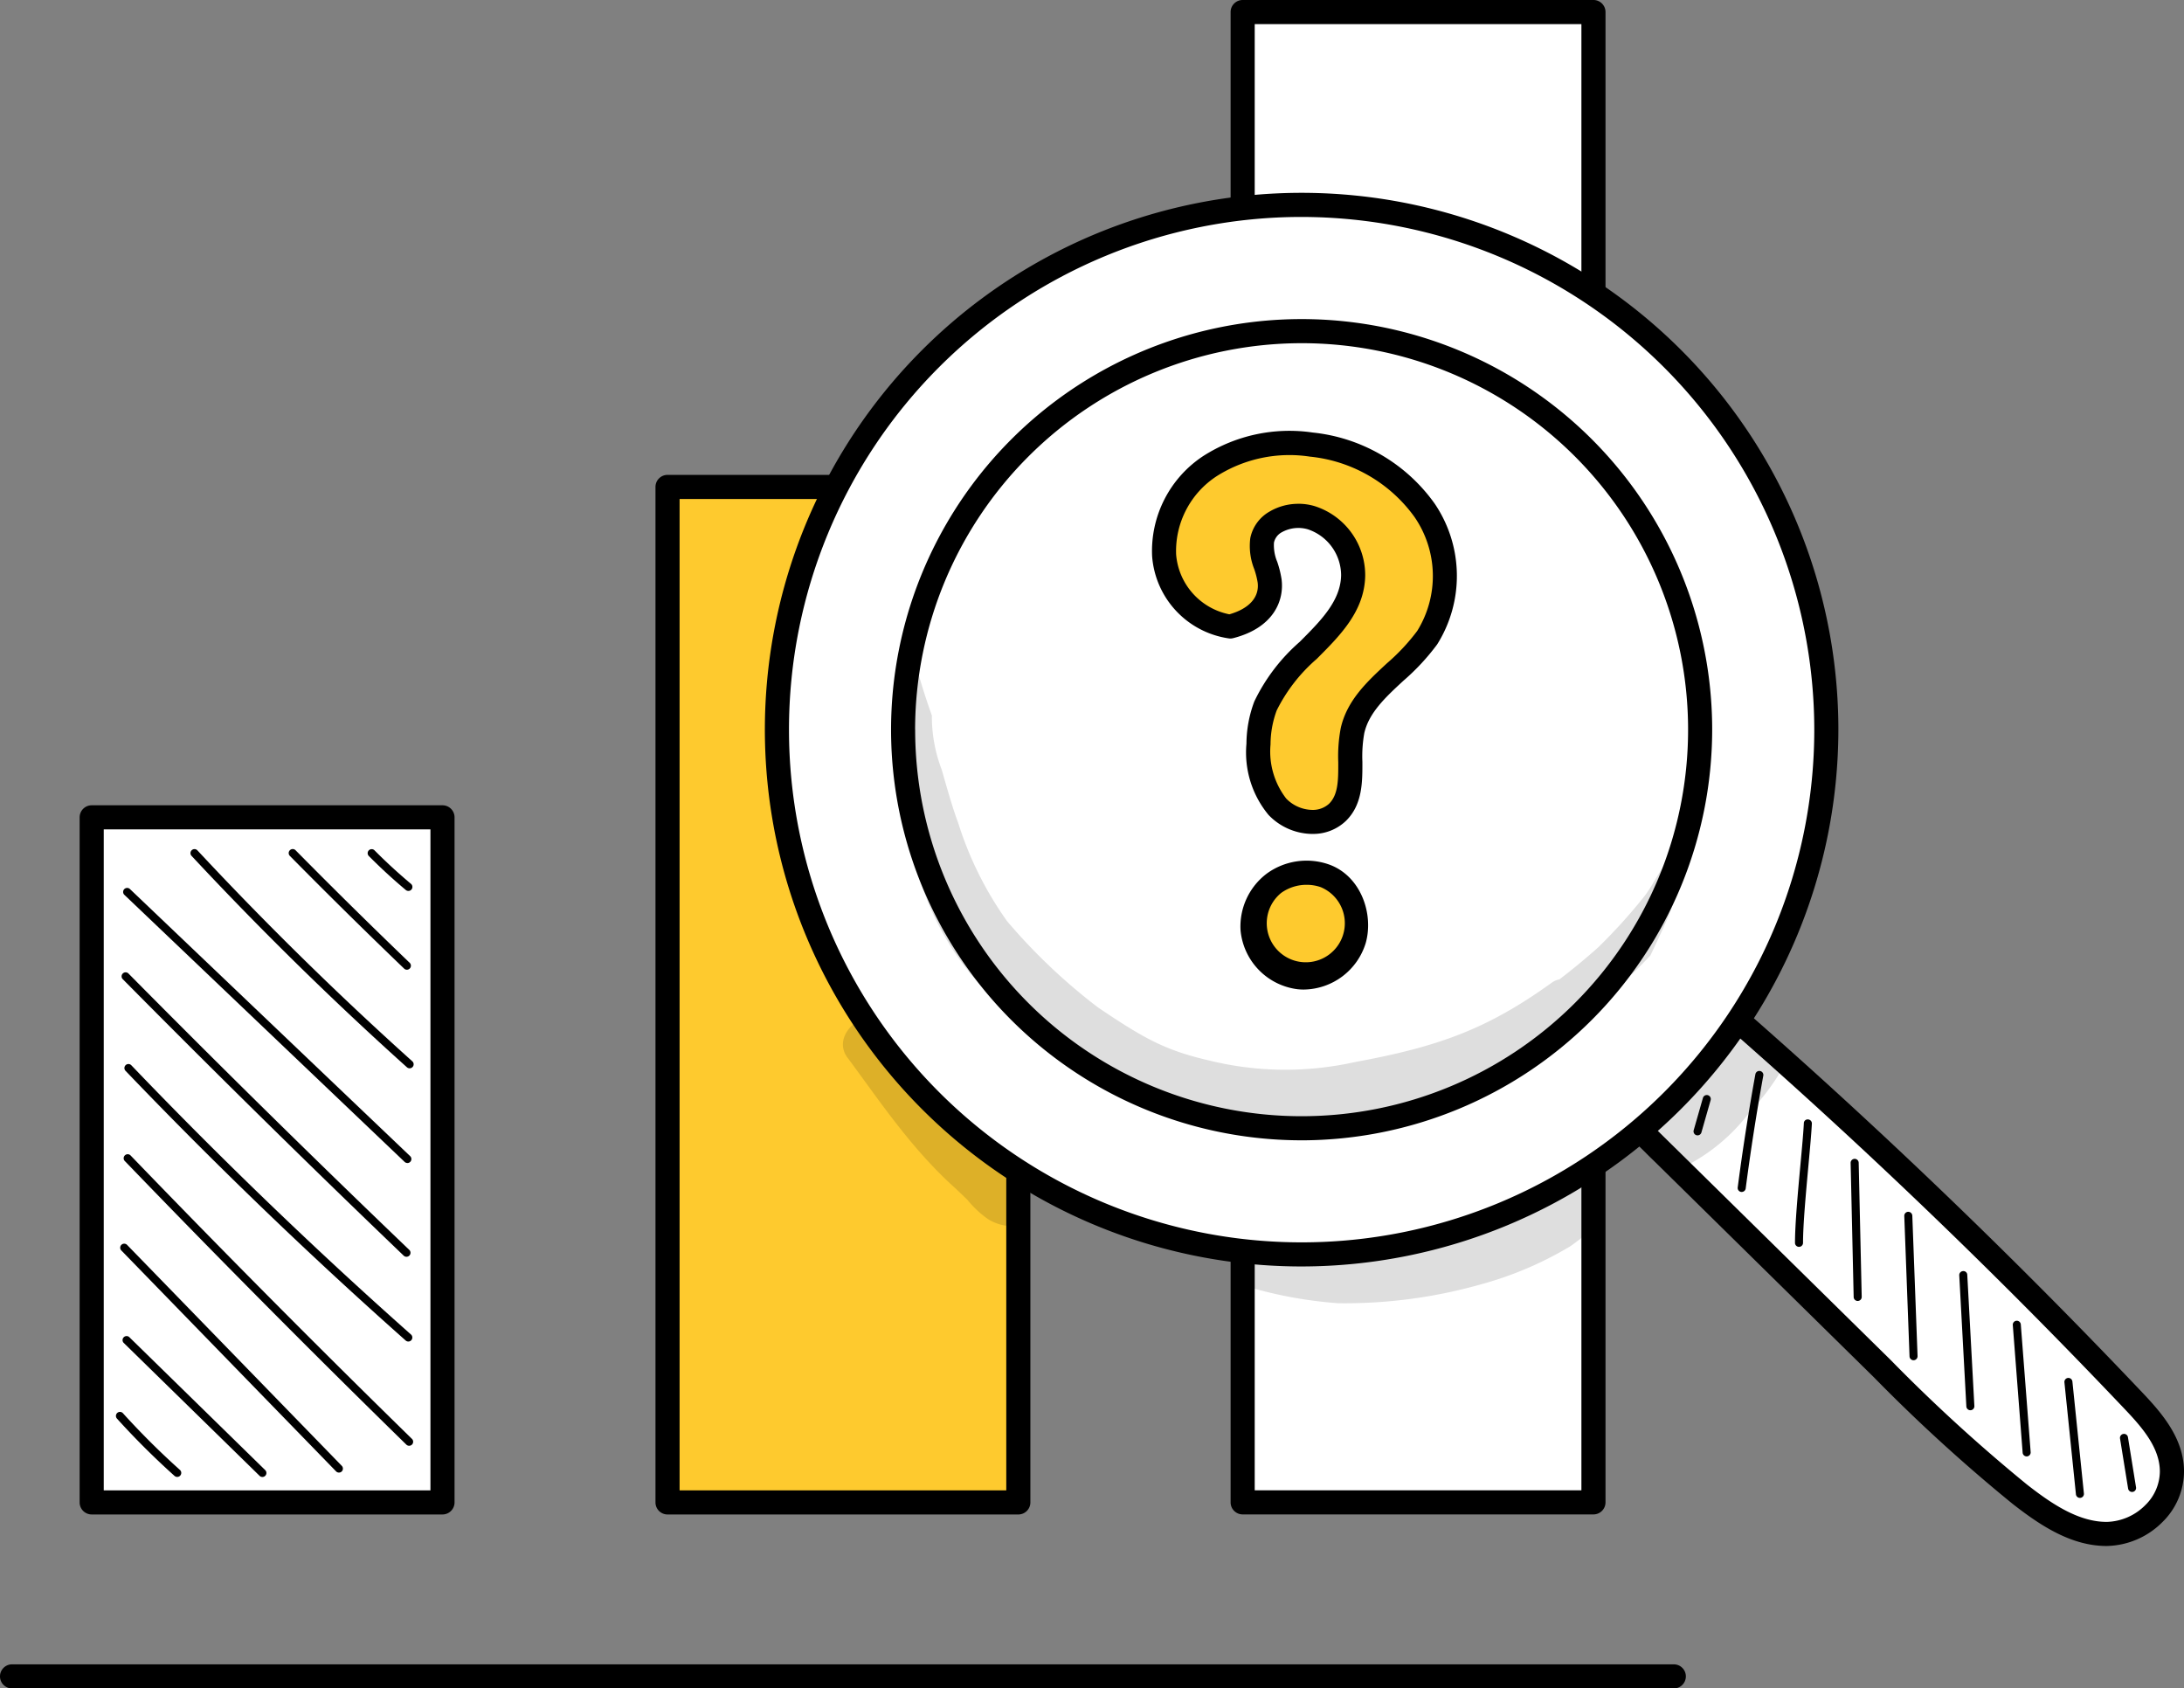 <svg xmlns="http://www.w3.org/2000/svg" width="172.685" height="133.485" viewBox="0 0 172.685 133.485">
  <rect x="0" y="0" width="172.685" height="133.485" fill="#808080" stroke="none"/>
  <g id="Grupo_205171" data-name="Grupo 205171" transform="translate(6344.342 13065.177)">
    <g id="Grupo_152935" data-name="Grupo 152935" transform="translate(-7482.179 -13297.75)">
      <g id="Grupo_152897" data-name="Grupo 152897" transform="translate(1137.837 364.153)">
        <path id="Trazado_199754" data-name="Trazado 199754" d="M1270.182,354.627H1138.79a.953.953,0,0,1,0-1.906h131.392a.953.953,0,0,1,0,1.906Z" transform="translate(-1137.837 -352.721)"/>
      </g>
      <g id="Grupo_152898" data-name="Grupo 152898" transform="translate(1235.139 232.573)">
        <rect id="Rectángulo_293869" data-name="Rectángulo 293869" width="27.736" height="117.826" transform="translate(0.953 0.952)" fill="#fff"/>
        <path id="Trazado_199755" data-name="Trazado 199755" d="M1255.375,352.3h-27.737a.953.953,0,0,1-.953-.953V233.525a.952.952,0,0,1,.953-.952h27.737a.952.952,0,0,1,.953.952V351.351A.953.953,0,0,1,1255.375,352.3Zm-26.784-1.906h25.831V234.479h-25.831Z" transform="translate(-1226.685 -232.573)"/>
      </g>
      <g id="Grupo_152899" data-name="Grupo 152899" transform="translate(1189.666 270.116)">
        <rect id="Rectángulo_293870" data-name="Rectángulo 293870" width="27.736" height="80.284" transform="translate(0.952 0.952)" fill="#feca2e"/>
        <path id="Trazado_199756" data-name="Trazado 199756" d="M1213.851,349.043h-27.736a.953.953,0,0,1-.953-.953V267.807a.953.953,0,0,1,.953-.953h27.736a.952.952,0,0,1,.953.953V348.09A.953.953,0,0,1,1213.851,349.043Zm-26.783-1.906h25.83V268.76h-25.83Z" transform="translate(-1185.163 -266.854)"/>
      </g>
      <g id="Grupo_152914" data-name="Grupo 152914" transform="translate(1198.309 247.819)">
        <g id="Grupo_152900" data-name="Grupo 152900" transform="translate(67.448 62.887)">
          <path id="Trazado_199757" data-name="Trazado 199757" d="M1255.513,314.273l19.958,19.634a131.048,131.048,0,0,0,10.864,9.919c2.064,1.618,4.362,3.146,6.874,3.148a5.2,5.2,0,0,0,5.163-4.957c-.014-2.214-1.543-3.994-2.977-5.505q-15.888-16.757-33.16-31.727C1260.128,307.872,1258.021,310.96,1255.513,314.273Z" transform="translate(-1254.561 -303.835)" fill="#fff"/>
          <path id="Trazado_199758" data-name="Trazado 199758" d="M1293.294,348.009h0c-2.8,0-5.241-1.611-7.461-3.35a132.106,132.106,0,0,1-10.946-9.99l-19.957-19.634a.955.955,0,0,1-.092-1.254c2.491-3.293,4.626-6.42,6.69-9.445a.96.96,0,0,1,1.416-.189c11.475,9.944,22.655,20.64,33.228,31.791,1.557,1.644,3.221,3.61,3.238,6.155a5.635,5.635,0,0,1-1.7,4.019A6.384,6.384,0,0,1,1293.294,348.009Zm-36.434-33.748,19.361,19.049a131.191,131.191,0,0,0,10.784,9.85c1.953,1.528,4.065,2.943,6.288,2.944h0a4.443,4.443,0,0,0,3.064-1.334,3.752,3.752,0,0,0,1.143-2.663c-.013-1.851-1.349-3.415-2.716-4.857-10.282-10.844-21.14-21.256-32.285-30.961C1260.747,308.856,1258.926,311.5,1256.86,314.261Z" transform="translate(-1254.644 -303.918)"/>
        </g>
        <g id="Grupo_152902" data-name="Grupo 152902">
          <g id="Grupo_152901" data-name="Grupo 152901">
            <path id="Trazado_199759" data-name="Trazado 199759" d="M1235.412,247.364A41.487,41.487,0,1,0,1276.9,288.85,41.487,41.487,0,0,0,1235.412,247.364Zm0,73a31.51,31.51,0,1,1,31.51-31.511A31.51,31.51,0,0,1,1235.412,320.361Zm0,0a31.51,31.51,0,1,1,31.51-31.511A31.51,31.51,0,0,1,1235.412,320.361Z" transform="translate(-1192.972 -246.411)" fill="#fff"/>
            <path id="Trazado_199760" data-name="Trazado 199760" d="M1235.5,331.373a42.44,42.44,0,1,1,42.44-42.439A42.488,42.488,0,0,1,1235.5,331.373Zm0-82.974a40.534,40.534,0,1,0,40.535,40.535A40.581,40.581,0,0,0,1235.5,248.4Zm0,73a32.462,32.462,0,1,1,32.462-32.461A32.5,32.5,0,0,1,1235.5,321.4Zm-30.557-32.461a30.557,30.557,0,1,0,30.557-30.558A30.591,30.591,0,0,0,1204.938,288.934Z" transform="translate(-1193.055 -246.494)"/>
          </g>
        </g>
        <g id="Grupo_152903" data-name="Grupo 152903" transform="translate(73.433 71.324)">
          <path id="Trazado_199761" data-name="Trazado 199761" d="M1260.426,314.811a.307.307,0,0,1-.088-.012.318.318,0,0,1-.218-.393l.73-2.553a.317.317,0,1,1,.61.174l-.729,2.554A.318.318,0,0,1,1260.426,314.811Z" transform="translate(-1260.108 -311.621)"/>
        </g>
        <g id="Grupo_152904" data-name="Grupo 152904" transform="translate(76.923 69.406)">
          <path id="Trazado_199762" data-name="Trazado 199762" d="M1263.614,319.451a.263.263,0,0,1-.042,0,.318.318,0,0,1-.274-.356c.389-2.981.86-6,1.4-8.964a.318.318,0,0,1,.625.114c-.538,2.956-1.006,5.961-1.394,8.932A.318.318,0,0,1,1263.614,319.451Z" transform="translate(-1263.295 -309.87)"/>
        </g>
        <g id="Grupo_152905" data-name="Grupo 152905" transform="translate(81.455 73.253)">
          <path id="Trazado_199763" data-name="Trazado 199763" d="M1267.751,323.459a.318.318,0,0,1-.318-.319c0-1.494.23-4,.433-6.211.125-1.347.231-2.511.267-3.244a.3.3,0,0,1,.334-.3.317.317,0,0,1,.3.333c-.037.746-.145,1.915-.268,3.27-.2,2.2-.431,4.688-.431,6.153A.317.317,0,0,1,1267.751,323.459Z" transform="translate(-1267.433 -313.383)"/>
        </g>
        <g id="Grupo_152906" data-name="Grupo 152906" transform="translate(85.855 76.375)">
          <path id="Trazado_199764" data-name="Trazado 199764" d="M1272.008,327.465a.318.318,0,0,1-.318-.31l-.24-10.6a.319.319,0,0,1,.311-.325h.008a.318.318,0,0,1,.318.31l.239,10.6a.316.316,0,0,1-.31.324Z" transform="translate(-1271.451 -316.234)"/>
        </g>
        <g id="Grupo_152907" data-name="Grupo 152907" transform="translate(90.095 80.562)">
          <path id="Trazado_199765" data-name="Trazado 199765" d="M1276.056,331.788a.319.319,0,0,1-.317-.306l-.415-11.1a.318.318,0,0,1,.306-.33.324.324,0,0,1,.329.306l.415,11.1a.318.318,0,0,1-.306.329Z" transform="translate(-1275.323 -320.057)"/>
        </g>
        <g id="Grupo_152908" data-name="Grupo 152908" transform="translate(94.444 85.245)">
          <path id="Trazado_199766" data-name="Trazado 199766" d="M1280.171,335.333a.318.318,0,0,1-.317-.3l-.561-10.366a.317.317,0,0,1,.3-.334.306.306,0,0,1,.334.3l.561,10.366a.317.317,0,0,1-.3.334Z" transform="translate(-1279.294 -324.333)"/>
        </g>
        <g id="Grupo_152909" data-name="Grupo 152909" transform="translate(98.675 89.168)">
          <path id="Trazado_199767" data-name="Trazado 199767" d="M1284.253,338.642a.317.317,0,0,1-.316-.292l-.779-10.092a.317.317,0,1,1,.633-.048l.779,10.091a.316.316,0,0,1-.292.341Z" transform="translate(-1283.157 -327.915)"/>
        </g>
        <g id="Grupo_152910" data-name="Grupo 152910" transform="translate(102.756 93.69)">
          <path id="Trazado_199768" data-name="Trazado 199768" d="M1288.111,341.53a.317.317,0,0,1-.315-.285l-.91-8.851a.316.316,0,0,1,.284-.347.321.321,0,0,1,.347.283l.91,8.851a.316.316,0,0,1-.282.347Z" transform="translate(-1286.884 -332.045)"/>
        </g>
        <g id="Grupo_152911" data-name="Grupo 152911" transform="translate(107.151 98.115)">
          <path id="Trazado_199769" data-name="Trazado 199769" d="M1291.853,340.676a.318.318,0,0,1-.313-.267l-.639-3.955a.315.315,0,0,1,.262-.364.312.312,0,0,1,.365.262l.638,3.956a.316.316,0,0,1-.262.364A.281.281,0,0,1,1291.853,340.676Z" transform="translate(-1290.897 -336.085)"/>
        </g>
        <g id="Grupo_152912" data-name="Grupo 152912" transform="translate(10.804 37.918)" opacity="0.129">
          <path id="Trazado_199770" data-name="Trazado 199770" d="M1263.908,295.675c-1.043.88-1.524,2.3-2.409,3.342a43.106,43.106,0,0,1-3.495,3.84c-1.041.929-2.039,1.747-3.057,2.522a1.626,1.626,0,0,0-.532.21c-5.187,3.753-9.084,5.123-15.644,6.331a25.256,25.256,0,0,1-11.6-.145c-3.434-.8-5.094-1.74-8.681-4.156a45.838,45.838,0,0,1-7.225-6.851v0a27.6,27.6,0,0,1-3.844-7.714c-.516-1.389-.9-2.815-1.311-4.237a11.811,11.811,0,0,1-.784-4.3q-.569-1.589-1.041-3.21a2.026,2.026,0,0,0-.98-.183,50.366,50.366,0,0,0,.067,12.856c.932,3.69,2.082,7.692,5.618,11.665a37.025,37.025,0,0,0,6.032,5.238,34.143,34.143,0,0,0,9.269,5.041,34.709,34.709,0,0,0,5.655.981l.032.007a21.5,21.5,0,0,0,6.255.151,27.105,27.105,0,0,0,4.78-1.037,41.335,41.335,0,0,0,9.524-3.383,24.811,24.811,0,0,0,2.2-1.468,46.9,46.9,0,0,0,9.4-7.68c.5-1.043.992-2.093,1.45-3.153.572-1.587,1.147-3.173,1.71-4.762A1.575,1.575,0,0,0,1263.908,295.675Z" transform="translate(-1202.921 -281.117)"/>
        </g>
        <g id="Grupo_152913" data-name="Grupo 152913" transform="translate(69.081 65.909)" opacity="0.129">
          <path id="Trazado_199771" data-name="Trazado 199771" d="M1265.61,306.782c-1.58-.454-2.636.644-3.415,1.849l-.106.126c-1.379,1.609-1.768,1.473-4.041,3.53l-.028.023a3.68,3.68,0,0,0-1.269,1.026,2.788,2.788,0,0,0,3.605,4.107,14.725,14.725,0,0,0,4.607-4.051,18.275,18.275,0,0,0,2.193-2.807A2.608,2.608,0,0,0,1265.61,306.782Z" transform="translate(-1256.134 -306.677)"/>
        </g>
      </g>
      <g id="Grupo_152915" data-name="Grupo 152915" transform="translate(1228.904 266.66)">
        <path id="Trazado_199772" data-name="Trazado 199772" d="M1227.113,279.053a6.174,6.174,0,0,1-5.231-5.624,8.061,8.061,0,0,1,3.652-7.071,11.761,11.761,0,0,1,7.989-1.684,12.562,12.562,0,0,1,8.956,5.2,9.229,9.229,0,0,1,.2,10.065c-1.8,2.624-5.2,4.242-5.9,7.343-.5,2.195.416,4.91-1.2,6.478-1.27,1.232-3.536.84-4.743-.453a6.892,6.892,0,0,1-1.493-4.953,8.818,8.818,0,0,1,.554-3.013c1.565-3.927,6.85-6.082,6.932-10.31a4.823,4.823,0,0,0-3.3-4.567c-1.541-.475-3.6.194-3.9,1.779-.2,1.072.446,2.11.59,3.192C1230.416,276.888,1229.579,278.423,1227.113,279.053Z" transform="translate(-1220.91 -263.616)" fill="#feca2e"/>
        <path id="Trazado_199773" data-name="Trazado 199773" d="M1233.7,295.54h-.11a4.848,4.848,0,0,1-3.363-1.5,7.733,7.733,0,0,1-1.748-5.631,9.662,9.662,0,0,1,.621-3.338,14.672,14.672,0,0,1,3.586-4.711c1.666-1.667,3.24-3.239,3.278-5.264a3.845,3.845,0,0,0-2.629-3.637,2.686,2.686,0,0,0-2.055.229,1.222,1.222,0,0,0-.624.817,3.374,3.374,0,0,0,.258,1.524,8.062,8.062,0,0,1,.34,1.363c.23,1.726-.652,3.859-3.817,4.67a.9.9,0,0,1-.325.025,7.1,7.1,0,0,1-6.091-6.5,8.989,8.989,0,0,1,4.067-7.938,12.648,12.648,0,0,1,8.638-1.841,13.539,13.539,0,0,1,9.634,5.617,10.182,10.182,0,0,1,.2,11.131,17.757,17.757,0,0,1-2.682,2.884c-1.394,1.291-2.712,2.511-3.081,4.132a10.4,10.4,0,0,0-.15,2.272c.005,1.589.012,3.391-1.313,4.677A3.734,3.734,0,0,1,1233.7,295.54Zm-1.115-26.1a4.445,4.445,0,0,1,1.311.193,5.735,5.735,0,0,1,3.973,5.5c-.054,2.792-1.976,4.715-3.835,6.574a13.075,13.075,0,0,0-3.163,4.07,7.8,7.8,0,0,0-.487,2.689,6.089,6.089,0,0,0,1.236,4.275,2.944,2.944,0,0,0,2.017.9,1.911,1.911,0,0,0,1.366-.478c.745-.723.74-1.919.735-3.3a11.959,11.959,0,0,1,.2-2.7c.5-2.2,2.1-3.676,3.645-5.108a16.073,16.073,0,0,0,2.4-2.564,8.235,8.235,0,0,0-.211-9,11.616,11.616,0,0,0-8.278-4.779,10.736,10.736,0,0,0-7.339,1.528,7.064,7.064,0,0,0-3.236,6.206,5.25,5.25,0,0,0,4.209,4.733c1.578-.45,2.392-1.365,2.236-2.528a6.446,6.446,0,0,0-.268-1.046,4.944,4.944,0,0,1-.313-2.449,3.124,3.124,0,0,1,1.514-2.094A4.472,4.472,0,0,1,1232.581,269.442Z" transform="translate(-1220.992 -263.699)"/>
      </g>
      <g id="Grupo_152916" data-name="Grupo 152916" transform="translate(1235.916 300.616)">
        <path id="Trazado_199774" data-name="Trazado 199774" d="M1233.964,295.809a4.412,4.412,0,0,0-4,.6,4.108,4.108,0,1,0,6.332,4.479C1236.824,299.052,1236.042,296.529,1233.964,295.809Z" transform="translate(-1227.312 -294.621)" fill="#feca2e"/>
        <path id="Trazado_199775" data-name="Trazado 199775" d="M1232.4,304.893a4.635,4.635,0,0,1-.476-.024,5.172,5.172,0,0,1-4.52-4.658,5.235,5.235,0,0,1,2.078-4.488,5.35,5.35,0,0,1,4.874-.732h0c2.568.89,3.6,3.944,2.941,6.238A5.189,5.189,0,0,1,1232.4,304.893Zm.235-8.28a3.425,3.425,0,0,0-2.021.643,3.087,3.087,0,1,0,3.117-.463A3.377,3.377,0,0,0,1232.639,296.613Z" transform="translate(-1227.395 -294.704)"/>
      </g>
      <g id="Grupo_152928" data-name="Grupo 152928" transform="translate(1144.134 296.238)">
        <g id="Grupo_152917" data-name="Grupo 152917">
          <rect id="Rectángulo_293871" data-name="Rectángulo 293871" width="27.736" height="54.16" transform="translate(0.953 0.953)" fill="#fff"/>
          <path id="Trazado_199776" data-name="Trazado 199776" d="M1172.277,346.773h-27.736a.954.954,0,0,1-.954-.953V291.66a.954.954,0,0,1,.954-.953h27.736a.953.953,0,0,1,.953.953v54.16A.953.953,0,0,1,1172.277,346.773Zm-26.784-1.906h25.831V292.613h-25.831Z" transform="translate(-1143.587 -290.707)"/>
        </g>
        <g id="Grupo_152918" data-name="Grupo 152918" transform="translate(2.875 47.964)">
          <path id="Trazado_199777" data-name="Trazado 199777" d="M1151.05,339.638a.317.317,0,0,1-.212-.081,62.075,62.075,0,0,1-4.544-4.523.318.318,0,1,1,.472-.426,61.049,61.049,0,0,0,4.5,4.476.318.318,0,0,1,.024.449A.314.314,0,0,1,1151.05,339.638Z" transform="translate(-1146.212 -334.504)"/>
        </g>
        <g id="Grupo_152919" data-name="Grupo 152919" transform="translate(3.377 41.948)">
          <path id="Trazado_199778" data-name="Trazado 199778" d="M1157.743,340.166a.314.314,0,0,1-.221-.09l-10.755-10.521a.318.318,0,0,1,.443-.454l10.755,10.521a.317.317,0,0,1-.222.544Z" transform="translate(-1146.67 -329.011)"/>
        </g>
        <g id="Grupo_152920" data-name="Grupo 152920" transform="translate(3.214 34.661)">
          <path id="Trazado_199779" data-name="Trazado 199779" d="M1163.807,340.451a.316.316,0,0,1-.228-.1L1146.612,322.9a.317.317,0,1,1,.454-.442l16.968,17.459a.318.318,0,0,1-.007.449A.314.314,0,0,1,1163.807,340.451Z" transform="translate(-1146.521 -322.357)"/>
        </g>
        <g id="Grupo_152921" data-name="Grupo 152921" transform="translate(3.493 27.599)">
          <path id="Trazado_199780" data-name="Trazado 199780" d="M1169.336,338.944a.316.316,0,0,1-.222-.091c-7.481-7.313-14.966-14.852-22.249-22.408a.318.318,0,1,1,.458-.44c7.278,7.55,14.758,15.085,22.235,22.395a.317.317,0,0,1-.221.544Z" transform="translate(-1146.776 -315.908)"/>
        </g>
        <g id="Grupo_152922" data-name="Grupo 152922" transform="translate(3.552 20.468)">
          <path id="Trazado_199781" data-name="Trazado 199781" d="M1169.267,331.323a.311.311,0,0,1-.21-.08c-7.609-6.747-15.057-13.917-22.139-21.309a.318.318,0,1,1,.459-.439c7.069,7.38,14.506,14.537,22.1,21.273a.319.319,0,0,1,.026.449A.314.314,0,0,1,1169.267,331.323Z" transform="translate(-1146.83 -309.397)"/>
        </g>
        <g id="Grupo_152923" data-name="Grupo 152923" transform="translate(3.306 13.194)">
          <path id="Trazado_199782" data-name="Trazado 199782" d="M1169.144,325.256a.321.321,0,0,1-.22-.088c-7.46-7.147-14.939-14.505-22.226-21.872a.318.318,0,0,1,.451-.447c7.284,7.363,14.757,14.718,22.214,21.86a.317.317,0,0,1-.219.546Z" transform="translate(-1146.606 -302.755)"/>
        </g>
        <g id="Grupo_152924" data-name="Grupo 152924" transform="translate(3.452 6.539)">
          <path id="Trazado_199783" data-name="Trazado 199783" d="M1169.2,318.419a.318.318,0,0,1-.219-.088l-22.144-21.1a.318.318,0,1,1,.437-.461l22.145,21.106a.318.318,0,0,1-.219.548Z" transform="translate(-1146.739 -296.678)"/>
        </g>
        <g id="Grupo_152925" data-name="Grupo 152925" transform="translate(8.755 3.456)">
          <path id="Trazado_199784" data-name="Trazado 199784" d="M1168.917,311.2a.315.315,0,0,1-.213-.081c-5.885-5.284-11.617-10.91-17.038-16.723a.318.318,0,0,1,.464-.434c5.409,5.8,11.128,11.413,17,16.685a.317.317,0,0,1-.211.553Z" transform="translate(-1151.581 -293.863)"/>
        </g>
        <g id="Grupo_152926" data-name="Grupo 152926" transform="translate(16.524 3.455)">
          <path id="Trazado_199785" data-name="Trazado 199785" d="M1168.029,303.408a.314.314,0,0,1-.22-.089c-3.047-2.925-6.089-5.926-9.042-8.917a.318.318,0,0,1,.452-.447c2.948,2.988,5.987,5.984,9.029,8.906a.318.318,0,0,1-.22.546Z" transform="translate(-1158.676 -293.862)"/>
        </g>
        <g id="Grupo_152927" data-name="Grupo 152927" transform="translate(22.756 3.455)">
          <path id="Trazado_199786" data-name="Trazado 199786" d="M1167.6,297.177a.322.322,0,0,1-.2-.073c-1.013-.847-2-1.754-2.937-2.7a.318.318,0,0,1,.451-.447c.922.932,1.9,1.827,2.893,2.66a.317.317,0,0,1-.2.561Z" transform="translate(-1164.366 -293.862)"/>
        </g>
      </g>
      <g id="Grupo_152929" data-name="Grupo 152929" transform="translate(1204.487 312.905)" opacity="0.129">
        <path id="Trazado_199787" data-name="Trazado 199787" d="M1212.51,319.285a5.177,5.177,0,0,1,.313-1.646,65.208,65.208,0,0,1-6.258-4.814c-1.234-1.061-2.063-2.451-3.225-3.572a11.621,11.621,0,0,1-2.646-3.326c-1.611.5-2.613,2.1-1.574,3.364,2.587,3.5,5,7.122,8.414,10.2.344.316.677.641,1.01.964a7.935,7.935,0,0,0,1.624,1.52,3.653,3.653,0,0,0,2.687.482A13.762,13.762,0,0,1,1212.51,319.285Z" transform="translate(-1198.697 -305.926)"/>
      </g>
      <g id="Grupo_152934" data-name="Grupo 152934" transform="translate(1235.684 326.489)">
        <g id="Grupo_152930" data-name="Grupo 152930" transform="translate(26.912 3.971)" opacity="0.129">
          <path id="Trazado_199788" data-name="Trazado 199788" d="M1252.024,321.956c-.025.02-.052.037-.078.058-.065.049-.129.1-.19.149A2.954,2.954,0,0,0,1252.024,321.956Z" transform="translate(-1251.757 -321.956)"/>
        </g>
        <g id="Grupo_152931" data-name="Grupo 152931" transform="translate(26.888 4.178)" opacity="0.129">
          <path id="Trazado_199789" data-name="Trazado 199789" d="M1251.756,322.147l0,0-.024.018Z" transform="translate(-1251.735 -322.145)"/>
        </g>
        <g id="Grupo_152932" data-name="Grupo 152932" transform="translate(26.836 4.196)" opacity="0.129">
          <path id="Trazado_199790" data-name="Trazado 199790" d="M1251.74,322.161Z" transform="translate(-1251.688 -322.161)"/>
        </g>
        <g id="Grupo_152933" data-name="Grupo 152933" opacity="0.129">
          <path id="Trazado_199791" data-name="Trazado 199791" d="M1253.714,318.394c-1.281.6-.724.551-1.473.976a19.869,19.869,0,0,1-4.207,2.027,31.547,31.547,0,0,1-14.526,1.834,18.217,18.217,0,0,1-2.98-.594,21.767,21.767,0,0,1-2.726,0c-.215-.021-.415-.05-.619-.078.018,1.13.088,2.258.159,3.385a33.848,33.848,0,0,0,7.784,1.5,39.344,39.344,0,0,0,11.2-1.462,28.165,28.165,0,0,0,7.147-3.025c.276-.191.544-.393.807-.6.757-.592,1.707-1.189,1.691-2.243A1.8,1.8,0,0,0,1253.714,318.394Z" transform="translate(-1227.183 -318.33)"/>
        </g>
      </g>
    </g>
  </g>
</svg>
